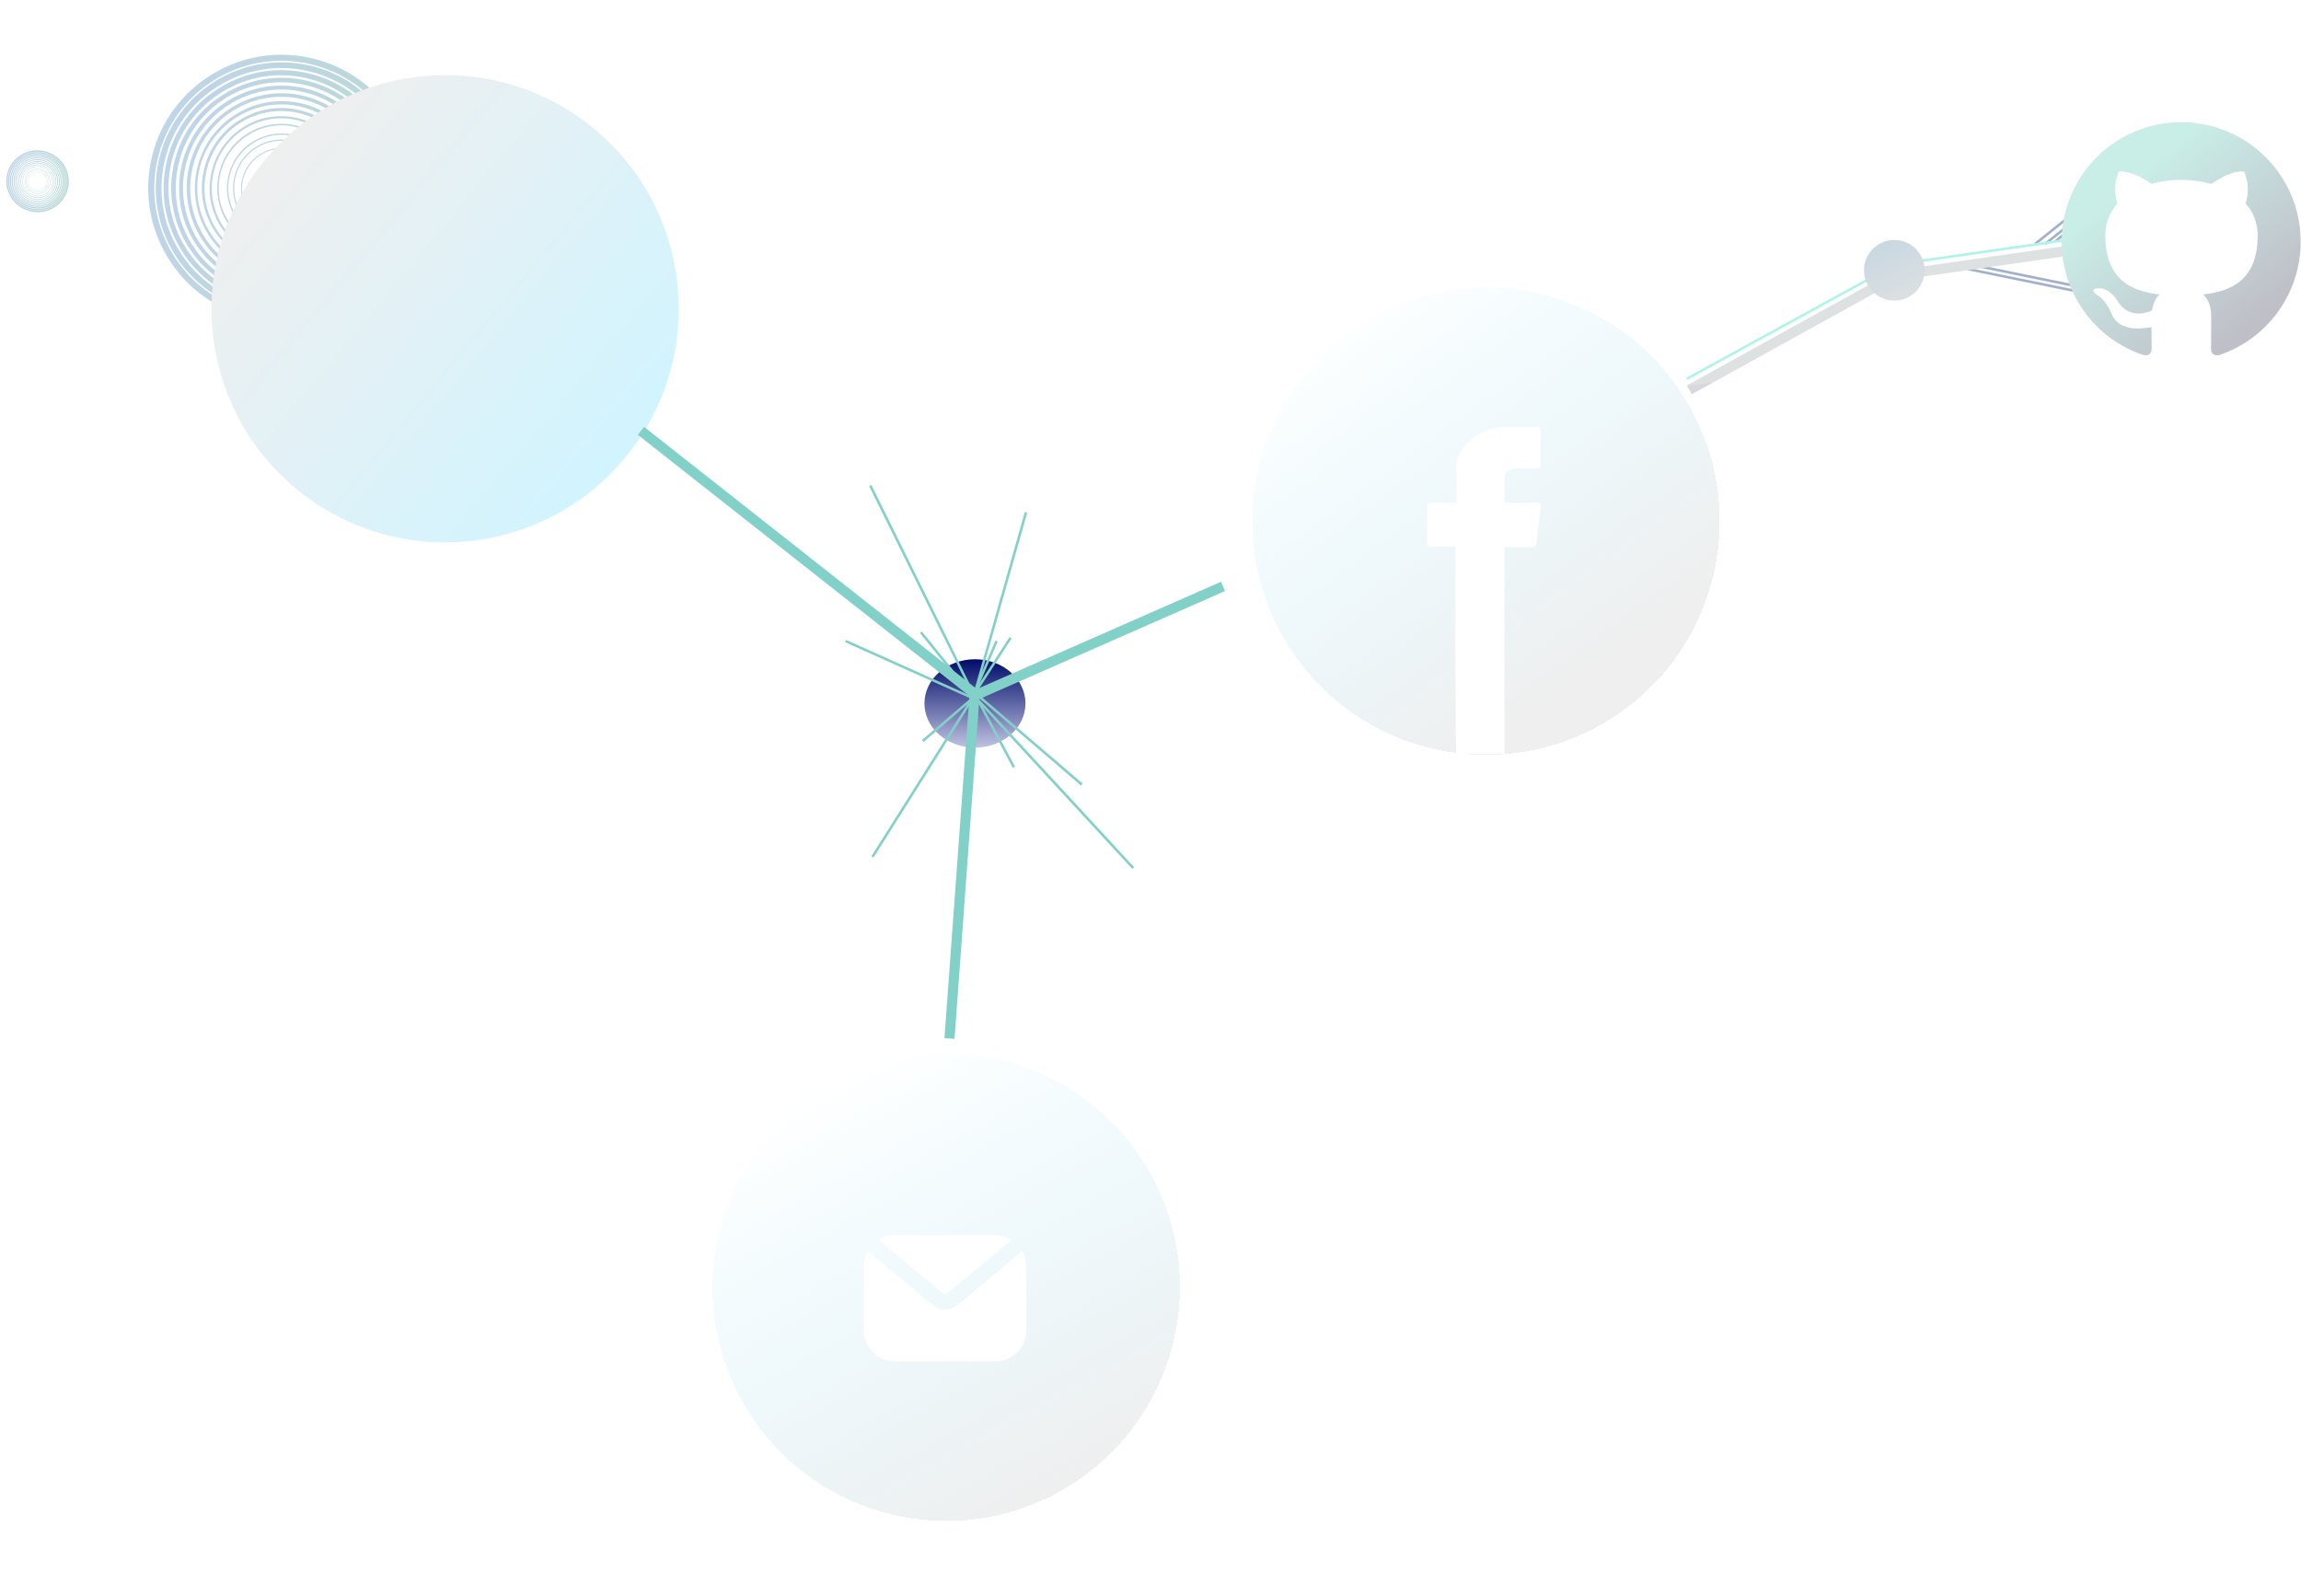 <svg width="911" height="632" viewBox="0 0 911 632" fill="none" xmlns="http://www.w3.org/2000/svg">
<path d="M159.904 85.845C156.856 98.804 148.981 109.766 137.732 116.731C126.367 123.669 113.017 125.951 100.058 122.904C87.098 119.856 76.136 111.981 69.171 100.732C62.206 89.484 59.951 76.017 62.999 63.057C66.046 50.098 73.922 39.136 85.17 32.171C96.418 25.206 109.885 22.951 122.845 25.999C135.804 29.046 146.766 36.922 153.731 48.17C160.669 59.535 162.951 72.885 159.904 85.845ZM65.217 63.579C62.307 75.955 64.376 88.639 71.073 99.455C77.77 110.27 88.203 117.775 100.579 120.685C112.955 123.596 125.639 121.527 136.455 114.829C147.27 108.132 154.775 97.699 157.685 85.323C160.596 72.947 158.527 60.263 151.829 49.447C145.132 38.632 134.699 31.127 122.323 28.217C109.947 25.307 97.263 27.376 86.448 34.073C75.632 40.77 68.127 51.203 65.217 63.579Z" fill="url(#paint0_linear_0)" fill-opacity="0.3"/>
<path d="M156.869 85.131C154.013 97.273 146.653 107.617 136.009 114.108C125.454 120.744 112.914 122.723 100.772 119.868C88.63 117.013 78.286 109.652 71.795 99.008C65.187 88.337 63.179 75.914 66.035 63.771C68.89 51.629 76.251 41.285 86.895 34.794C97.566 28.186 109.989 26.179 122.132 29.034C134.274 31.889 144.618 39.25 151.109 49.894C157.744 60.449 159.724 72.989 156.869 85.131ZM67.903 64.21C65.157 75.886 67.157 87.815 73.408 97.909C79.659 108.004 89.563 115.138 101.122 117.856C112.797 120.601 124.726 118.601 134.821 112.35C144.915 106.099 152.049 96.195 154.767 84.637C157.485 73.078 155.513 61.033 149.262 50.938C143.011 40.844 133.107 33.709 121.548 30.991C109.873 28.246 97.944 30.246 87.85 36.497C77.755 42.748 70.648 52.535 67.903 64.21Z" fill="url(#paint1_linear_0)" fill-opacity="0.3"/>
<path d="M162.823 86.531C159.583 100.308 151.192 111.888 139.223 119.3C127.254 126.712 113.148 129.062 99.371 125.823C85.594 122.583 74.015 114.192 66.603 102.223C59.191 90.254 56.84 76.148 60.08 62.371C63.32 48.594 71.71 37.014 83.68 29.603C95.649 22.191 109.754 19.84 123.531 23.08C137.308 26.32 148.888 34.71 156.3 46.679C163.712 58.649 166.062 72.754 162.823 86.531ZM62.415 62.92C59.34 75.997 61.567 89.581 68.622 100.973C75.676 112.365 86.844 120.413 99.921 123.488C112.997 126.563 126.581 124.336 137.973 117.281C149.365 110.226 157.413 99.059 160.488 85.982C163.563 72.906 161.336 59.322 154.281 47.93C147.226 36.537 136.059 28.49 122.982 25.415C109.906 22.34 96.322 24.567 84.93 31.622C73.537 38.676 65.49 49.844 62.415 62.92Z" fill="url(#paint2_linear_0)" fill-opacity="0.3"/>
<path d="M153.95 84.445C151.287 95.77 144.324 105.468 134.401 111.512C124.451 117.674 112.783 119.612 101.458 116.949C90.133 114.286 80.435 107.324 74.39 97.401C68.229 87.451 66.29 75.783 68.953 64.458C71.617 53.133 78.579 43.435 88.502 37.39C98.452 31.228 110.12 29.29 121.445 31.953C132.77 34.616 142.468 41.578 148.513 51.501C154.702 61.335 156.613 73.12 153.95 84.445ZM70.705 64.87C68.151 75.728 69.939 86.99 75.832 96.508C81.726 106.026 91.012 112.645 101.87 115.198C112.728 117.751 123.991 115.964 133.508 110.07C143.026 104.177 149.645 94.891 152.198 84.033C154.752 73.175 152.965 61.912 147.071 52.394C141.177 42.877 131.891 36.258 121.033 33.704C110.175 31.151 98.912 32.938 89.395 38.832C79.877 44.726 73.258 54.011 70.705 64.87Z" fill="url(#paint3_linear_0)" fill-opacity="0.3"/>
<path d="M150.915 83.731C148.444 94.239 142.024 103.202 132.795 108.917C123.565 114.632 112.68 116.385 102.173 113.914C91.665 111.443 82.702 105.023 76.987 95.793C71.271 86.564 69.519 75.679 71.99 65.171C74.46 54.664 80.88 45.701 90.11 39.986C99.339 34.27 110.224 32.518 120.732 34.989C131.24 37.459 140.203 43.88 145.918 53.109C151.633 62.338 153.386 73.223 150.915 83.731ZM73.507 65.528C71.119 75.686 72.865 86.076 78.284 94.99C83.732 103.786 92.372 110.007 102.529 112.396C112.687 114.784 123.194 113.066 131.991 107.619C140.787 102.172 147.008 93.531 149.397 83.374C151.785 73.216 150.067 62.709 144.62 53.912C139.173 45.116 130.532 38.895 120.375 36.506C110.217 34.118 99.71 35.836 90.913 41.283C82.089 46.847 75.896 55.371 73.507 65.528Z" fill="url(#paint4_linear_0)" fill-opacity="0.3"/>
<path d="M147.996 83.044C145.689 92.852 139.695 101.052 131.187 106.321C122.679 111.59 112.549 113.274 102.859 110.995C93.168 108.716 84.851 102.694 79.582 94.186C74.313 85.678 72.629 75.548 74.908 65.858C77.187 56.167 83.209 47.85 91.717 42.581C100.225 37.313 110.355 35.629 120.045 37.907C129.736 40.186 138.053 46.208 143.322 54.716C148.707 63.252 150.302 73.237 147.996 83.044ZM76.309 66.187C74.085 75.644 75.646 85.252 80.736 93.472C85.826 101.692 93.731 107.37 103.188 109.594C112.645 111.818 122.253 110.257 130.473 105.167C138.692 100.077 144.398 92.055 146.595 82.715C148.791 73.375 147.258 63.65 142.168 55.431C137.078 47.211 129.056 41.505 119.716 39.309C110.375 37.112 100.651 38.645 92.431 43.735C84.212 48.825 78.533 56.73 76.309 66.187Z" fill="url(#paint5_linear_0)" fill-opacity="0.3"/>
<path d="M145.076 82.358C142.962 91.348 137.483 98.93 129.695 103.753C121.908 108.575 112.562 110.073 103.688 107.987C94.698 105.873 87.116 100.393 82.294 92.606C77.472 84.819 75.973 75.472 78.06 66.599C80.146 57.726 85.653 50.026 93.44 45.204C101.227 40.382 110.574 38.884 119.447 40.97C128.437 43.084 136.02 48.564 140.842 56.351C145.664 64.138 147.19 73.368 145.076 82.358ZM78.994 66.819C76.962 75.458 78.426 84.427 83.07 91.926C87.713 99.425 95.179 104.877 103.819 106.908C112.458 108.94 121.427 107.476 128.926 102.832C136.425 98.189 141.733 90.812 143.764 82.173C145.796 73.533 144.332 64.564 139.688 57.065C135.045 49.566 127.668 44.259 119.028 42.227C110.389 40.196 101.42 41.66 93.921 46.303C86.422 50.947 81.025 58.179 78.994 66.819Z" fill="url(#paint6_linear_0)" fill-opacity="0.3"/>
<path d="M142.04 81.644C140.118 89.817 135.154 96.781 127.944 101.246C120.733 105.711 112.431 106.962 104.258 105.04C96.085 103.118 89.121 98.154 84.656 90.944C80.191 83.733 78.823 75.403 80.772 67.114C82.722 58.824 87.658 51.976 94.869 47.511C102.079 43.047 110.409 41.679 118.699 43.628C126.988 45.577 133.836 50.514 138.301 57.724C142.766 64.935 143.962 73.471 142.04 81.644ZM81.796 67.477C79.929 75.417 81.207 83.603 85.493 90.525C89.78 97.447 96.538 102.239 104.477 104.106C112.417 105.973 120.603 104.695 127.525 100.408C134.447 96.122 139.239 89.364 141.106 81.424C142.973 73.485 141.695 65.299 137.408 58.377C133.122 51.455 126.364 46.662 118.424 44.795C110.485 42.929 102.299 44.207 95.377 48.493C88.455 52.78 83.662 59.538 81.796 67.477Z" fill="url(#paint7_linear_0)" fill-opacity="0.3"/>
<path d="M139.123 80.958C137.393 88.313 132.827 94.632 126.454 98.678C119.965 102.696 112.418 103.879 104.945 102.121C97.59 100.392 91.271 95.826 87.225 89.453C83.207 82.964 82.025 75.416 83.782 67.944C85.539 60.472 90.077 54.27 96.45 50.224C102.939 46.206 110.487 45.023 117.959 46.781C125.314 48.51 131.633 53.076 135.679 59.449C139.581 65.911 140.852 73.602 139.123 80.958ZM84.599 68.136C82.897 75.375 84.134 82.689 87.946 89.007C91.903 95.235 97.899 99.602 105.138 101.304C112.376 103.006 119.69 101.769 126.008 97.957C132.325 94.144 136.603 88.004 138.305 80.766C140.008 73.527 138.77 66.213 134.958 59.895C131.146 53.578 125.005 49.3 117.767 47.598C110.528 45.896 103.214 47.133 96.896 50.945C90.668 54.902 86.301 60.898 84.599 68.136Z" fill="url(#paint8_linear_0)" fill-opacity="0.3"/>
<path d="M136.203 80.272C134.638 86.927 130.615 92.511 124.846 96.083C119.078 99.655 112.286 100.768 105.631 99.203C98.976 97.638 93.392 93.615 89.82 87.846C86.248 82.078 85.135 75.286 86.7 68.631C88.265 61.976 92.288 56.392 98.057 52.82C103.825 49.248 110.617 48.135 117.272 49.7C123.927 51.265 129.511 55.288 133.083 61.057C136.655 66.825 137.768 73.617 136.203 80.272ZM87.284 68.768C85.773 75.19 86.798 81.838 90.397 87.489C93.88 93.113 99.347 97.109 105.768 98.619C112.19 100.129 118.837 99.105 124.489 95.506C130.141 91.906 134.109 86.556 135.619 80.135C137.129 73.713 136.105 67.066 132.506 61.414C128.906 55.762 123.556 51.794 117.135 50.284C110.713 48.774 104.065 49.798 98.414 53.397C92.79 56.88 88.793 62.347 87.284 68.768Z" fill="url(#paint9_linear_0)" fill-opacity="0.3"/>
<path d="M132.467 79.393C131.138 85.043 127.722 89.784 122.824 92.817C117.926 95.85 112.16 96.795 106.509 95.466C100.859 94.138 96.118 90.722 93.085 85.824C90.052 80.926 89.107 75.159 90.436 69.509C91.764 63.859 95.18 59.118 100.078 56.085C104.976 53.052 110.742 52.107 116.393 53.435C122.043 54.764 126.784 58.18 129.817 63.078C132.85 67.976 133.795 73.742 132.467 79.393ZM90.931 69.626C89.649 75.078 90.519 80.722 93.575 85.521C96.532 90.296 101.174 93.689 106.626 94.971C112.078 96.253 117.722 95.383 122.521 92.327C127.319 89.271 130.689 84.728 131.971 79.276C133.253 73.824 132.383 68.18 129.327 63.381C126.271 58.583 121.728 55.213 116.276 53.931C110.824 52.649 105.18 53.519 100.381 56.575C95.606 59.532 92.213 64.174 90.931 69.626Z" fill="url(#paint10_linear_0)" fill-opacity="0.3"/>
<path d="M127.674 72.751C128.169 77.044 126.962 81.227 124.278 84.589C121.594 87.951 117.768 90.071 113.448 90.569C109.129 91.067 104.921 89.874 101.542 87.211C98.163 84.549 96.035 80.75 95.54 76.457C95.045 72.165 96.252 67.982 98.936 64.62C101.62 61.258 105.446 59.138 109.765 58.639C114.085 58.141 118.293 59.335 121.672 61.997C125.051 64.66 127.178 68.459 127.674 72.751ZM95.919 76.414C96.397 80.556 98.44 84.288 101.81 86.875C105.105 89.471 109.237 90.673 113.405 90.193C117.573 89.712 121.332 87.676 123.94 84.323C126.548 80.97 127.772 76.937 127.295 72.795C126.817 68.653 124.774 64.921 121.403 62.333C118.033 59.746 113.977 58.535 109.809 59.016C105.641 59.497 101.882 61.533 99.274 64.886C96.657 68.164 95.442 72.272 95.919 76.414Z" fill="url(#paint11_linear_0)" fill-opacity="0.3"/>
<path d="M130.132 78.844C128.951 83.866 125.914 88.081 121.561 90.776C117.207 93.472 112.082 94.313 107.059 93.132C102.036 91.95 97.822 88.914 95.126 84.56C92.43 80.207 91.59 75.081 92.771 70.058C93.952 65.036 96.989 60.821 101.342 58.126C105.696 55.43 110.822 54.589 115.844 55.77C120.867 56.952 125.081 59.988 127.777 64.342C130.473 68.695 131.313 73.821 130.132 78.844ZM93.212 70.162C92.072 75.008 92.845 80.025 95.562 84.291C98.19 88.535 102.316 91.551 107.163 92.691C112.009 93.831 117.026 93.058 121.291 90.341C125.557 87.624 128.552 83.587 129.692 78.74C130.831 73.894 130.058 68.877 127.342 64.611C124.625 60.346 120.587 57.351 115.741 56.211C110.894 55.072 105.877 55.844 101.612 58.561C97.367 61.189 94.351 65.316 93.212 70.162Z" fill="url(#paint12_linear_0)" fill-opacity="0.3"/>
<path d="M26.236 74.431C25.528 77.438 23.687 79.979 21.053 81.589C18.391 83.193 15.26 83.715 12.218 83C9.176 82.285 6.6 80.449 4.959 77.833C3.318 75.218 2.781 72.089 3.489 69.082C4.196 66.075 6.037 63.534 8.671 61.923C11.306 60.313 14.464 59.797 17.506 60.513C20.548 61.228 23.124 63.063 24.765 65.679C26.399 68.322 26.943 71.424 26.236 74.431ZM4.009 69.204C3.334 72.076 3.827 75.023 5.405 77.538C6.982 80.053 9.434 81.802 12.339 82.485C15.244 83.168 18.219 82.695 20.752 81.147C23.285 79.598 25.04 77.18 25.715 74.308C26.39 71.436 25.897 68.49 24.32 65.975C22.742 63.459 20.29 61.711 17.385 61.028C14.48 60.344 11.506 60.817 8.972 62.366C6.439 63.914 4.685 66.332 4.009 69.204Z" fill="url(#paint13_linear_0)" fill-opacity="0.3"/>
<path d="M25.523 74.263C24.86 77.081 23.14 79.478 20.646 80.979C18.174 82.514 15.234 82.966 12.384 82.296C9.533 81.625 7.102 79.91 5.573 77.435C4.017 74.953 3.538 72.067 4.201 69.249C4.864 66.432 6.584 64.034 9.077 62.533C11.577 61.005 14.49 60.547 17.34 61.217C20.19 61.887 22.621 63.603 24.151 66.078C25.713 68.533 26.185 71.445 25.523 74.263ZM4.639 69.353C4.002 72.062 4.479 74.833 5.951 77.18C7.424 79.528 9.751 81.191 12.464 81.829C15.205 82.473 18.002 82.016 20.367 80.57C22.731 79.125 24.399 76.829 25.029 74.147C25.66 71.465 25.19 68.667 23.718 66.319C22.245 63.972 19.918 62.309 17.204 61.671C14.464 61.027 11.667 61.484 9.302 62.929C6.938 64.375 5.277 66.643 4.639 69.353Z" fill="url(#paint14_linear_0)" fill-opacity="0.3"/>
<path d="M26.92 74.592C26.169 77.789 24.207 80.473 21.404 82.187C18.6 83.9 15.293 84.438 12.059 83.677C8.825 82.917 6.103 80.962 4.357 78.178C2.611 75.394 2.051 72.118 2.803 68.921C3.555 65.724 5.516 63.04 8.32 61.326C11.123 59.612 14.431 59.075 17.665 59.836C20.899 60.596 23.62 62.551 25.366 65.335C27.112 68.118 27.672 71.395 26.92 74.592ZM3.351 69.05C2.638 72.084 3.168 75.24 4.83 77.889C6.492 80.538 9.117 82.414 12.186 83.135C15.255 83.857 18.441 83.348 21.109 81.717C23.778 80.086 25.659 77.498 26.372 74.463C27.086 71.429 26.555 68.273 24.893 65.624C23.232 62.974 20.607 61.099 17.538 60.377C14.468 59.656 11.283 60.165 8.614 61.796C5.946 63.427 4.065 66.015 3.351 69.05Z" fill="url(#paint15_linear_0)" fill-opacity="0.3"/>
<path d="M24.838 74.102C24.22 76.73 22.592 78.978 20.268 80.376C17.938 81.8 15.201 82.243 12.543 81.618C9.885 80.993 7.606 79.371 6.181 77.063C4.73 74.749 4.268 72.039 4.886 69.411C5.504 66.783 7.132 64.535 9.456 63.137C11.787 61.712 14.523 61.269 17.181 61.895C19.84 62.52 22.119 64.142 23.543 66.45C25.001 68.737 25.456 71.474 24.838 74.102ZM5.297 69.507C4.705 72.027 5.131 74.643 6.519 76.857C7.908 79.07 10.09 80.612 12.639 81.212C15.187 81.811 17.828 81.403 20.058 80.04C22.287 78.677 23.834 76.525 24.427 74.005C25.019 71.486 24.593 68.87 23.205 66.656C21.817 64.443 19.634 62.9 17.086 62.301C14.537 61.702 11.896 62.11 9.667 63.473C7.437 64.835 5.89 66.988 5.297 69.507Z" fill="url(#paint16_linear_0)" fill-opacity="0.3"/>
<path d="M24.125 73.935C23.552 76.373 22.051 78.45 19.889 79.772C17.727 81.093 15.175 81.494 12.709 80.914C10.242 80.334 8.135 78.838 6.789 76.691C5.443 74.545 5.025 72.016 5.599 69.578C6.172 67.14 7.673 65.062 9.835 63.741C11.996 62.419 14.549 62.019 17.015 62.599C19.482 63.179 21.588 64.675 22.934 66.821C24.281 68.968 24.698 71.496 24.125 73.935ZM5.955 69.662C5.401 72.019 5.816 74.433 7.093 76.506C8.376 78.551 10.407 80.001 12.791 80.562C15.176 81.122 17.64 80.73 19.7 79.47C21.76 78.21 23.215 76.208 23.769 73.851C24.323 71.494 23.914 69.053 22.631 67.007C21.347 64.962 19.317 63.512 16.932 62.951C14.548 62.391 12.084 62.783 10.024 64.043C7.957 65.329 6.509 67.305 5.955 69.662Z" fill="url(#paint17_linear_0)" fill-opacity="0.3"/>
<path d="M23.44 73.774C22.905 76.049 21.504 77.95 19.511 79.168C17.518 80.387 15.143 80.772 12.868 80.237C10.593 79.702 8.639 78.299 7.398 76.32C6.156 74.341 5.755 71.988 6.284 69.739C6.813 67.491 8.221 65.563 10.213 64.345C12.206 63.127 14.582 62.742 16.856 63.276C19.131 63.811 21.086 65.215 22.327 67.193C23.595 69.178 23.975 71.498 23.44 73.774ZM6.613 69.817C6.097 72.011 6.469 74.243 7.668 76.155C8.867 78.066 10.725 79.389 12.944 79.912C15.164 80.433 17.417 80.077 19.343 78.9C21.268 77.723 22.602 75.864 23.111 73.696C23.621 71.529 23.256 69.27 22.057 67.358C20.858 65.447 18.972 64.117 16.78 63.602C14.587 63.086 12.307 63.436 10.382 64.613C8.456 65.79 7.129 67.622 6.613 69.817Z" fill="url(#paint18_linear_0)" fill-opacity="0.3"/>
<path d="M22.755 73.612C22.264 75.699 20.983 77.456 19.159 78.571C17.335 79.686 15.144 80.028 13.061 79.538C10.951 79.042 9.168 77.766 8.033 75.954C6.897 74.144 6.54 71.972 7.024 69.913C7.508 67.854 8.795 66.07 10.619 64.955C12.443 63.84 14.635 63.497 16.718 63.987C18.828 64.483 20.61 65.76 21.746 67.571C22.882 69.382 23.245 71.526 22.755 73.612ZM7.243 69.965C6.772 71.97 7.12 74.053 8.214 75.797C9.308 77.541 11.063 78.811 13.091 79.288C15.119 79.765 17.222 79.431 18.978 78.357C20.735 77.283 21.976 75.573 22.447 73.569C22.918 71.564 22.57 69.48 21.476 67.736C20.382 65.992 18.648 64.756 16.62 64.279C14.592 63.802 12.489 64.136 10.733 65.21C8.976 66.284 7.714 67.96 7.243 69.965Z" fill="url(#paint19_linear_0)" fill-opacity="0.3"/>
<path d="M22.043 73.445C21.597 75.341 20.436 76.955 18.747 77.988C17.058 79.02 15.111 79.306 13.193 78.855C11.275 78.403 9.638 77.247 8.586 75.57C7.534 73.893 7.209 71.958 7.661 70.034C8.113 68.111 9.267 66.524 10.956 65.491C12.645 64.459 14.598 64.146 16.544 64.604C18.49 65.061 20.099 66.212 21.151 67.888C22.203 69.565 22.489 71.548 22.043 73.445ZM7.901 70.119C7.468 71.962 7.773 73.863 8.782 75.473C9.792 77.083 11.38 78.2 13.244 78.638C15.108 79.076 17.027 78.784 18.649 77.793C20.27 76.802 21.39 75.235 21.823 73.393C22.257 71.551 21.952 69.649 20.942 68.04C19.932 66.43 18.344 65.313 16.48 64.875C14.617 64.436 12.697 64.728 11.076 65.719C9.455 66.711 8.334 68.277 7.901 70.119Z" fill="url(#paint20_linear_0)" fill-opacity="0.3"/>
<path d="M21.358 73.284C20.956 74.991 19.889 76.455 18.396 77.391C16.876 78.32 15.107 78.59 13.353 78.177C11.626 77.772 10.141 76.707 9.188 75.225C8.241 73.716 7.96 71.963 8.367 70.229C8.775 68.495 9.836 67.058 11.329 66.122C12.849 65.193 14.618 64.923 16.372 65.335C18.099 65.741 19.584 66.805 20.537 68.287C21.456 69.79 21.759 71.577 21.358 73.284ZM8.559 70.274C8.164 71.954 8.459 73.653 9.357 75.122C10.289 76.571 11.698 77.588 13.397 77.988C15.096 78.387 16.811 78.105 18.291 77.223C19.771 76.342 20.771 74.918 21.166 73.239C21.561 71.559 21.266 69.86 20.368 68.391C19.47 66.921 18.027 65.925 16.328 65.525C14.629 65.126 12.914 65.408 11.434 66.29C9.975 67.205 8.954 68.594 8.559 70.274Z" fill="url(#paint21_linear_0)" fill-opacity="0.3"/>
<path d="M20.672 73.123C20.309 74.667 19.368 75.961 18.017 76.787C16.666 77.613 15.073 77.868 13.511 77.5C11.949 77.133 10.637 76.195 9.795 74.854C8.954 73.512 8.689 71.935 9.052 70.39C9.415 68.846 10.355 67.552 11.707 66.726C13.058 65.9 14.65 65.645 16.212 66.013C17.775 66.38 19.087 67.318 19.928 68.659C20.77 70.001 21.035 71.579 20.672 73.123ZM9.189 70.422C8.838 71.913 9.083 73.457 9.93 74.771C10.751 76.079 12.036 77.01 13.543 77.365C15.05 77.719 16.609 77.485 17.933 76.653C19.257 75.821 20.184 74.581 20.535 73.091C20.885 71.6 20.641 70.056 19.793 68.742C18.945 67.427 17.688 66.503 16.181 66.148C14.673 65.794 13.114 66.028 11.791 66.86C10.473 67.665 9.539 68.932 9.189 70.422Z" fill="url(#paint22_linear_0)" fill-opacity="0.3"/>
<path d="M19.795 72.916C19.487 74.228 18.688 75.326 17.541 76.028C16.394 76.729 15.042 76.945 13.715 76.633C12.389 76.321 11.275 75.525 10.56 74.386C9.846 73.247 9.621 71.908 9.929 70.596C10.237 69.285 11.036 68.186 12.183 67.485C13.33 66.784 14.682 66.568 16.009 66.88C17.335 67.192 18.449 67.988 19.164 69.127C19.878 70.266 20.103 71.605 19.795 72.916ZM10.045 70.624C9.748 71.889 9.955 73.2 10.675 74.316C11.371 75.427 12.463 76.217 13.742 76.518C15.022 76.819 16.346 76.621 17.47 75.914C18.593 75.207 19.381 74.154 19.679 72.889C19.976 71.624 19.769 70.313 19.049 69.197C18.329 68.081 17.262 67.296 15.982 66.995C14.702 66.694 13.378 66.892 12.255 67.599C11.136 68.283 10.343 69.359 10.045 70.624Z" fill="url(#paint23_linear_0)" fill-opacity="0.3"/>
<path d="M18.667 71.371C18.785 72.368 18.505 73.339 17.877 74.118C17.25 74.897 16.353 75.387 15.34 75.5C14.327 75.613 13.339 75.334 12.545 74.713C11.751 74.093 11.249 73.21 11.131 72.213C11.012 71.216 11.293 70.245 11.92 69.466C12.548 68.687 13.444 68.197 14.457 68.084C15.47 67.971 16.458 68.251 17.252 68.871C18.047 69.491 18.548 70.374 18.667 71.371ZM11.22 72.203C11.334 73.165 11.816 74.033 12.608 74.635C13.382 75.24 14.352 75.522 15.33 75.413C16.307 75.304 17.188 74.833 17.798 74.056C18.408 73.279 18.692 72.343 18.578 71.381C18.463 70.419 17.982 69.552 17.19 68.949C16.397 68.346 15.445 68.062 14.468 68.172C13.49 68.281 12.61 68.751 12 69.528C11.388 70.288 11.105 71.241 11.22 72.203Z" fill="url(#paint24_linear_0)" fill-opacity="0.3"/>
<path d="M19.247 72.787C18.973 73.953 18.263 74.93 17.244 75.553C16.224 76.176 15.022 76.368 13.843 76.091C12.664 75.814 11.674 75.106 11.039 74.094C10.403 73.081 10.203 71.891 10.477 70.725C10.751 69.56 11.461 68.583 12.481 67.96C13.501 67.336 14.703 67.144 15.882 67.421C17.061 67.699 18.051 68.406 18.686 69.419C19.321 70.431 19.521 71.622 19.247 72.787ZM10.581 70.749C10.316 71.874 10.501 73.04 11.14 74.031C11.76 75.019 12.729 75.721 13.867 75.989C15.005 76.256 16.181 76.08 17.18 75.452C18.179 74.823 18.879 73.888 19.144 72.763C19.408 71.638 19.224 70.473 18.584 69.481C17.944 68.489 16.995 67.791 15.858 67.524C14.72 67.256 13.543 67.433 12.544 68.061C11.55 68.669 10.845 69.625 10.581 70.749Z" fill="url(#paint25_linear_0)" fill-opacity="0.3"/>
<g filter="url(#filter0_d_0)">
<circle cx="175.239" cy="122.239" r="92.5" transform="rotate(-50.377 175.239 122.239)" fill="url(#paint26_linear_0)"/>
</g>
<g filter="url(#filter1_d_0)">
<circle cx="587.357" cy="206.357" r="92.5" transform="rotate(60 587.357 206.357)" fill="url(#paint27_linear_0)" shape-rendering="crispEdges"/>
</g>
<g filter="url(#filter2_d_0)">
<circle cx="373.627" cy="509.627" r="92.5" transform="rotate(151.189 373.627 509.627)" fill="url(#paint28_linear_0)" shape-rendering="crispEdges"/>
</g>
<line x1="779.1" y1="106.51" x2="823.1" y2="115.51" stroke="#A1B0CD"/>
<line x1="779.1" y1="104.51" x2="823.1" y2="113.51" stroke="#A1B0CD"/>
<path d="M817 99.5L750.865 108.981L709.847 131.654L668.829 154.328" stroke="url(#paint29_linear_0)" stroke-width="4"/>
<line x1="809.688" y1="96.61" x2="834.688" y2="76.61" stroke="#A1B0CD"/>
<line x1="805.688" y1="96.61" x2="830.688" y2="76.61" stroke="#A1B0CD"/>
<line x1="813.682" y1="95.615" x2="836.682" y2="76.615" stroke="#A1B0CD"/>
<path d="M817.024 95.165L750.43 104.715L709.099 127.354L667.769 149.994" stroke="#B0F3EB"/>
<g filter="url(#filter3_f_0)">
<ellipse cx="386" cy="278.5" rx="20" ry="17.5" fill="url(#paint30_linear_0)"/>
</g>
<line x1="385.762" y1="274.571" x2="253.762" y2="170.571" stroke="url(#paint31_linear_0)" stroke-width="4"/>
<line x1="386.22" y1="275.244" x2="484.195" y2="232.169" stroke="url(#paint32_linear_0)" stroke-width="4"/>
<line x1="385.552" y1="275.221" x2="344.552" y2="192.221" stroke="url(#paint33_linear_0)"/>
<line x1="385.838" y1="275.647" x2="448.648" y2="343.653" stroke="url(#paint34_linear_0)"/>
<line x1="385.995" y1="273.146" x2="375.922" y2="411.14" stroke="url(#paint35_linear_0)" stroke-width="4"/>
<line x1="386.441" y1="275.764" x2="401.441" y2="303.764" stroke="url(#paint36_linear_0)"/>
<line x1="384.798" y1="275.341" x2="364.611" y2="250.314" stroke="url(#paint37_linear_0)"/>
<line x1="386.423" y1="274.267" x2="345.423" y2="339.267" stroke="url(#paint38_linear_0)"/>
<line x1="385.272" y1="276.809" x2="406.204" y2="202.864" stroke="url(#paint39_linear_0)"/>
<line x1="385.54" y1="274.803" x2="394.54" y2="253.803" stroke="url(#paint40_linear_0)"/>
<line x1="385.967" y1="276.045" x2="383.277" y2="298.733" stroke="url(#paint41_linear_0)"/>
<line x1="386.325" y1="274.62" x2="428.325" y2="310.62" stroke="url(#paint42_linear_0)"/>
<line x1="385.266" y1="276.442" x2="334.795" y2="253.798" stroke="url(#paint43_linear_0)"/>
<line x1="386.325" y1="275.38" x2="365.325" y2="293.38" stroke="url(#paint44_linear_0)"/>
<line x1="385.051" y1="275.714" x2="400.099" y2="252.507" stroke="url(#paint45_linear_0)"/>
<path d="M566.437 216.446H576.202V256.646C576.202 257.44 576.202 278.5 576.5 298.5H595.632C595.632 299.5 595.632 257.44 595.632 256.646V216.635H606.858C607.588 216.635 608.202 216.087 608.285 215.362L609.99 200.562C610.037 200.155 609.908 199.748 609.636 199.442C609.363 199.136 608.973 198.961 608.563 198.961H595.633V189.684C595.633 186.887 597.139 185.469 600.109 185.469C600.532 185.469 608.563 185.469 608.563 185.469C609.357 185.469 610 184.826 610 184.032V170.447C610 169.654 609.357 169.011 608.563 169.011H596.912C596.83 169.007 596.647 169 596.378 169C594.357 169 587.33 169.397 581.779 174.503C575.629 180.162 576.484 186.938 576.688 188.112V198.961H566.437C565.643 198.961 565 199.604 565 200.398V215.009C565 215.802 565.643 216.446 566.437 216.446Z" fill="white"/>
<path d="M348.077 491.077L373.077 511.846L373.154 511.923C373.769 512.462 374.615 512.462 375.154 511.923L375.231 511.846L400.231 491.077C400.307 491 400.384 491 400.461 490.923C398.538 489.769 396.307 489 393.923 489H354.307C351.923 489 349.692 489.692 347.769 490.923C347.846 490.923 348 491 348.077 491.077Z" fill="white"/>
<path d="M404.692 495.231C404.538 495.462 404.385 495.616 404.154 495.769L379.231 516.539C377.769 517.769 376 518.462 374.154 518.462C372.308 518.462 370.538 517.846 369.077 516.539L344.154 495.769C343.923 495.616 343.769 495.385 343.615 495.231C342.615 497 342 499.077 342 501.308V526.692C342 533.462 347.538 539 354.308 539H394C400.769 539 406.308 533.462 406.308 526.692V501.308C406.308 499.077 405.692 497 404.692 495.231Z" fill="white"/>
<path d="M863.568 48.378C837.429 48.378 816.259 69.549 816.259 95.687C816.259 116.621 829.801 134.303 848.606 140.571C850.972 140.985 851.859 139.566 851.859 138.324C851.859 137.201 851.799 133.475 851.799 129.513C839.913 131.701 836.838 126.615 835.892 123.954C835.36 122.594 833.053 118.395 831.043 117.272C829.387 116.385 827.022 114.197 830.984 114.138C834.709 114.078 837.37 117.567 838.257 118.987C842.515 126.142 849.316 124.132 852.036 122.89C852.45 119.815 853.692 117.745 855.052 116.562C844.526 115.379 833.526 111.299 833.526 93.204C833.526 88.059 835.36 83.801 838.376 80.489C837.903 79.306 836.247 74.457 838.849 67.952C838.849 67.952 842.811 66.711 851.859 72.802C855.643 71.737 859.665 71.205 863.686 71.205C867.707 71.205 871.728 71.737 875.513 72.802C884.561 66.651 888.523 67.952 888.523 67.952C891.125 74.457 889.469 79.306 888.996 80.489C892.012 83.801 893.845 87.999 893.845 93.204C893.845 111.358 882.787 115.379 872.261 116.562C873.975 118.041 875.454 120.879 875.454 125.314C875.454 131.642 875.395 136.728 875.395 138.324C875.395 139.566 876.282 141.044 878.647 140.571C888.039 137.402 896.201 131.366 901.982 123.314C907.764 115.262 910.875 105.6 910.876 95.687C910.876 69.549 889.706 48.378 863.568 48.378Z" fill="url(#paint46_linear_0)"/>
<g filter="url(#filter4_d_0)">
<circle cx="750" cy="107" r="12" fill="url(#paint47_linear_0)"/>
</g>
<defs>
<filter id="filter0_d_0" x="54.737" y="0.737" width="243.005" height="243.005" filterUnits="userSpaceOnUse" color-interpolation-filters="sRGB">
<feFlood flood-opacity="0" result="BackgroundImageFix"/>
<feColorMatrix in="SourceAlpha" type="matrix" values="0 0 0 0 0 0 0 0 0 0 0 0 0 0 0 0 0 0 127 0" result="hardAlpha"/>
<feMorphology radius="10" operator="dilate" in="SourceAlpha" result="effect1_dropShadow_0"/>
<feOffset dx="1"/>
<feGaussianBlur stdDeviation="9.5"/>
<feComposite in2="hardAlpha" operator="out"/>
<feColorMatrix type="matrix" values="0 0 0 0 1 0 0 0 0 1 0 0 0 0 1 0 0 0 1 0"/>
<feBlend mode="normal" in2="BackgroundImageFix" result="effect1_dropShadow_0"/>
<feBlend mode="normal" in="SourceGraphic" in2="effect1_dropShadow_0" result="shape"/>
</filter>
<filter id="filter1_d_0" x="466.842" y="84.842" width="243.031" height="243.031" filterUnits="userSpaceOnUse" color-interpolation-filters="sRGB">
<feFlood flood-opacity="0" result="BackgroundImageFix"/>
<feColorMatrix in="SourceAlpha" type="matrix" values="0 0 0 0 0 0 0 0 0 0 0 0 0 0 0 0 0 0 127 0" result="hardAlpha"/>
<feMorphology radius="10" operator="dilate" in="SourceAlpha" result="effect1_dropShadow_0"/>
<feOffset dx="1"/>
<feGaussianBlur stdDeviation="9.5"/>
<feComposite in2="hardAlpha" operator="out"/>
<feColorMatrix type="matrix" values="0 0 0 0 1 0 0 0 0 1 0 0 0 0 1 0 0 0 1 0"/>
<feBlend mode="normal" in2="BackgroundImageFix" result="effect1_dropShadow_0"/>
<feBlend mode="normal" in="SourceGraphic" in2="effect1_dropShadow_0" result="shape"/>
</filter>
<filter id="filter2_d_0" x="253.11" y="388.11" width="243.034" height="243.034" filterUnits="userSpaceOnUse" color-interpolation-filters="sRGB">
<feFlood flood-opacity="0" result="BackgroundImageFix"/>
<feColorMatrix in="SourceAlpha" type="matrix" values="0 0 0 0 0 0 0 0 0 0 0 0 0 0 0 0 0 0 127 0" result="hardAlpha"/>
<feMorphology radius="10" operator="dilate" in="SourceAlpha" result="effect1_dropShadow_0"/>
<feOffset dx="1"/>
<feGaussianBlur stdDeviation="9.5"/>
<feComposite in2="hardAlpha" operator="out"/>
<feColorMatrix type="matrix" values="0 0 0 0 1 0 0 0 0 1 0 0 0 0 1 0 0 0 1 0"/>
<feBlend mode="normal" in2="BackgroundImageFix" result="effect1_dropShadow_0"/>
<feBlend mode="normal" in="SourceGraphic" in2="effect1_dropShadow_0" result="shape"/>
</filter>
<filter id="filter3_f_0" x="331" y="226" width="110" height="105" filterUnits="userSpaceOnUse" color-interpolation-filters="sRGB">
<feFlood flood-opacity="0" result="BackgroundImageFix"/>
<feBlend mode="normal" in="SourceGraphic" in2="BackgroundImageFix" result="shape"/>
<feGaussianBlur stdDeviation="17.5" result="effect1_foregroundBlur_0"/>
</filter>
<filter id="filter4_d_0" x="723" y="80" width="54" height="54" filterUnits="userSpaceOnUse" color-interpolation-filters="sRGB">
<feFlood flood-opacity="0" result="BackgroundImageFix"/>
<feColorMatrix in="SourceAlpha" type="matrix" values="0 0 0 0 0 0 0 0 0 0 0 0 0 0 0 0 0 0 127 0" result="hardAlpha"/>
<feOffset/>
<feGaussianBlur stdDeviation="7.5"/>
<feComposite in2="hardAlpha" operator="out"/>
<feColorMatrix type="matrix" values="0 0 0 0 0.2 0 0 0 0 1 0 0 0 0 0.901 0 0 0 1 0"/>
<feBlend mode="normal" in2="BackgroundImageFix" result="effect1_dropShadow_0"/>
<feBlend mode="normal" in="SourceGraphic" in2="effect1_dropShadow_0" result="shape"/>
</filter>
<linearGradient id="paint0_linear_0" x1="62.999" y1="63.057" x2="159.904" y2="85.845" gradientUnits="userSpaceOnUse">
<stop stop-color="#2D74B6"/>
<stop offset="1" stop-color="#188275"/>
</linearGradient>
<linearGradient id="paint1_linear_0" x1="66.035" y1="63.771" x2="156.869" y2="85.131" gradientUnits="userSpaceOnUse">
<stop stop-color="#2D74B6"/>
<stop offset="1" stop-color="#188275"/>
</linearGradient>
<linearGradient id="paint2_linear_0" x1="60.08" y1="62.371" x2="162.823" y2="86.531" gradientUnits="userSpaceOnUse">
<stop stop-color="#2D74B6"/>
<stop offset="1" stop-color="#188275"/>
</linearGradient>
<linearGradient id="paint3_linear_0" x1="68.953" y1="64.458" x2="153.95" y2="84.445" gradientUnits="userSpaceOnUse">
<stop stop-color="#2D74B6"/>
<stop offset="1" stop-color="#188275"/>
</linearGradient>
<linearGradient id="paint4_linear_0" x1="71.99" y1="65.171" x2="150.915" y2="83.731" gradientUnits="userSpaceOnUse">
<stop stop-color="#2D74B6"/>
<stop offset="1" stop-color="#188275"/>
</linearGradient>
<linearGradient id="paint5_linear_0" x1="74.908" y1="65.858" x2="147.996" y2="83.044" gradientUnits="userSpaceOnUse">
<stop stop-color="#2D74B6"/>
<stop offset="1" stop-color="#188275"/>
</linearGradient>
<linearGradient id="paint6_linear_0" x1="78.06" y1="66.599" x2="145.076" y2="82.358" gradientUnits="userSpaceOnUse">
<stop stop-color="#2D74B6"/>
<stop offset="1" stop-color="#188275"/>
</linearGradient>
<linearGradient id="paint7_linear_0" x1="80.772" y1="67.114" x2="142.068" y2="81.527" gradientUnits="userSpaceOnUse">
<stop stop-color="#2D74B6"/>
<stop offset="1" stop-color="#188275"/>
</linearGradient>
<linearGradient id="paint8_linear_0" x1="83.782" y1="67.944" x2="139.123" y2="80.958" gradientUnits="userSpaceOnUse">
<stop stop-color="#2D74B6"/>
<stop offset="1" stop-color="#188275"/>
</linearGradient>
<linearGradient id="paint9_linear_0" x1="86.7" y1="68.631" x2="136.203" y2="80.272" gradientUnits="userSpaceOnUse">
<stop stop-color="#2D74B6"/>
<stop offset="1" stop-color="#188275"/>
</linearGradient>
<linearGradient id="paint10_linear_0" x1="90.436" y1="69.509" x2="132.467" y2="79.393" gradientUnits="userSpaceOnUse">
<stop stop-color="#2D74B6"/>
<stop offset="1" stop-color="#188275"/>
</linearGradient>
<linearGradient id="paint11_linear_0" x1="95.54" y1="76.457" x2="127.674" y2="72.751" gradientUnits="userSpaceOnUse">
<stop stop-color="#2D74B6"/>
<stop offset="1" stop-color="#188275"/>
</linearGradient>
<linearGradient id="paint12_linear_0" x1="92.771" y1="70.058" x2="130.132" y2="78.844" gradientUnits="userSpaceOnUse">
<stop stop-color="#2D74B6"/>
<stop offset="1" stop-color="#188275"/>
</linearGradient>
<linearGradient id="paint13_linear_0" x1="3.489" y1="69.082" x2="26.236" y2="74.431" gradientUnits="userSpaceOnUse">
<stop stop-color="#2D74B6"/>
<stop offset="1" stop-color="#188275"/>
</linearGradient>
<linearGradient id="paint14_linear_0" x1="4.201" y1="69.249" x2="25.523" y2="74.263" gradientUnits="userSpaceOnUse">
<stop stop-color="#2D74B6"/>
<stop offset="1" stop-color="#188275"/>
</linearGradient>
<linearGradient id="paint15_linear_0" x1="2.803" y1="68.921" x2="26.92" y2="74.592" gradientUnits="userSpaceOnUse">
<stop stop-color="#2D74B6"/>
<stop offset="1" stop-color="#188275"/>
</linearGradient>
<linearGradient id="paint16_linear_0" x1="4.886" y1="69.411" x2="24.838" y2="74.102" gradientUnits="userSpaceOnUse">
<stop stop-color="#2D74B6"/>
<stop offset="1" stop-color="#188275"/>
</linearGradient>
<linearGradient id="paint17_linear_0" x1="5.599" y1="69.578" x2="24.125" y2="73.935" gradientUnits="userSpaceOnUse">
<stop stop-color="#2D74B6"/>
<stop offset="1" stop-color="#188275"/>
</linearGradient>
<linearGradient id="paint18_linear_0" x1="6.284" y1="69.739" x2="23.44" y2="73.774" gradientUnits="userSpaceOnUse">
<stop stop-color="#2D74B6"/>
<stop offset="1" stop-color="#188275"/>
</linearGradient>
<linearGradient id="paint19_linear_0" x1="7.024" y1="69.913" x2="22.755" y2="73.612" gradientUnits="userSpaceOnUse">
<stop stop-color="#2D74B6"/>
<stop offset="1" stop-color="#188275"/>
</linearGradient>
<linearGradient id="paint20_linear_0" x1="7.661" y1="70.034" x2="22.049" y2="73.418" gradientUnits="userSpaceOnUse">
<stop stop-color="#2D74B6"/>
<stop offset="1" stop-color="#188275"/>
</linearGradient>
<linearGradient id="paint21_linear_0" x1="8.367" y1="70.229" x2="21.358" y2="73.284" gradientUnits="userSpaceOnUse">
<stop stop-color="#2D74B6"/>
<stop offset="1" stop-color="#188275"/>
</linearGradient>
<linearGradient id="paint22_linear_0" x1="9.052" y1="70.39" x2="20.672" y2="73.123" gradientUnits="userSpaceOnUse">
<stop stop-color="#2D74B6"/>
<stop offset="1" stop-color="#188275"/>
</linearGradient>
<linearGradient id="paint23_linear_0" x1="9.929" y1="70.596" x2="19.795" y2="72.916" gradientUnits="userSpaceOnUse">
<stop stop-color="#2D74B6"/>
<stop offset="1" stop-color="#188275"/>
</linearGradient>
<linearGradient id="paint24_linear_0" x1="11.131" y1="72.213" x2="18.66" y2="71.316" gradientUnits="userSpaceOnUse">
<stop stop-color="#2D74B6"/>
<stop offset="1" stop-color="#188275"/>
</linearGradient>
<linearGradient id="paint25_linear_0" x1="10.477" y1="70.725" x2="19.247" y2="72.787" gradientUnits="userSpaceOnUse">
<stop stop-color="#2D74B6"/>
<stop offset="1" stop-color="#188275"/>
</linearGradient>
<linearGradient id="paint26_linear_0" x1="175.239" y1="29.739" x2="175.239" y2="214.739" gradientUnits="userSpaceOnUse">
<stop stop-color="#EFEFEF"/>
<stop offset="1" stop-color="#D1F4FF"/>
</linearGradient>
<linearGradient id="paint27_linear_0" x1="651.87" y1="135.857" x2="479.481" y2="153.429" gradientUnits="userSpaceOnUse">
<stop stop-color="#EFEFEF"/>
<stop offset="1" stop-color="#D1F4FF" stop-opacity="0"/>
</linearGradient>
<linearGradient id="paint28_linear_0" x1="373.627" y1="417.127" x2="373.627" y2="602.127" gradientUnits="userSpaceOnUse">
<stop stop-color="#EFEFEF"/>
<stop offset="1" stop-color="#D1F4FF" stop-opacity="0"/>
</linearGradient>
<linearGradient id="paint29_linear_0" x1="766.352" y1="138.77" x2="766.257" y2="138.121" gradientUnits="userSpaceOnUse">
<stop stop-color="#D8D7DD"/>
<stop offset="1" stop-color="#DDE1E1"/>
</linearGradient>
<linearGradient id="paint30_linear_0" x1="386" y1="261" x2="386" y2="296" gradientUnits="userSpaceOnUse">
<stop stop-color="#000B69"/>
<stop offset="1" stop-color="#BFC2E1"/>
</linearGradient>
<linearGradient id="paint31_linear_0" x1="321" y1="221" x2="321.619" y2="220.215" gradientUnits="userSpaceOnUse">
<stop stop-color="#82D1C8"/>
<stop offset="1" stop-color="#FF0099" stop-opacity="0.59"/>
</linearGradient>
<linearGradient id="paint32_linear_0" x1="436.012" y1="255.537" x2="436.415" y2="256.453" gradientUnits="userSpaceOnUse">
<stop stop-color="#82D1C8"/>
<stop offset="1" stop-color="#FF0099" stop-opacity="0.59"/>
</linearGradient>
<linearGradient id="paint33_linear_0" x1="365.5" y1="233.5" x2="366.397" y2="233.057" gradientUnits="userSpaceOnUse">
<stop stop-color="#82D1C8"/>
<stop offset="1" stop-color="#FF0099" stop-opacity="0.59"/>
</linearGradient>
<linearGradient id="paint34_linear_0" x1="416.875" y1="309.989" x2="416.141" y2="310.668" gradientUnits="userSpaceOnUse">
<stop stop-color="#82D1C8"/>
<stop offset="1" stop-color="#FF0099" stop-opacity="0.59"/>
</linearGradient>
<linearGradient id="paint35_linear_0" x1="378.964" y1="341.997" x2="377.966" y2="341.925" gradientUnits="userSpaceOnUse">
<stop stop-color="#82D1C8"/>
<stop offset="1" stop-color="#FF0099" stop-opacity="0.59"/>
</linearGradient>
<linearGradient id="paint36_linear_0" x1="393.5" y1="290" x2="392.619" y2="290.472" gradientUnits="userSpaceOnUse">
<stop stop-color="#82D1C8"/>
<stop offset="1" stop-color="#FF0099" stop-opacity="0.59"/>
</linearGradient>
<linearGradient id="paint37_linear_0" x1="375.094" y1="262.513" x2="375.872" y2="261.885" gradientUnits="userSpaceOnUse">
<stop stop-color="#82D1C8"/>
<stop offset="1" stop-color="#FF0099" stop-opacity="0.59"/>
</linearGradient>
<linearGradient id="paint38_linear_0" x1="365.5" y1="306.5" x2="364.654" y2="305.966" gradientUnits="userSpaceOnUse">
<stop stop-color="#82D1C8"/>
<stop offset="1" stop-color="#FF0099" stop-opacity="0.59"/>
</linearGradient>
<linearGradient id="paint39_linear_0" x1="396.219" y1="239.973" x2="397.181" y2="240.245" gradientUnits="userSpaceOnUse">
<stop stop-color="#82D1C8"/>
<stop offset="1" stop-color="#FF0099" stop-opacity="0.59"/>
</linearGradient>
<linearGradient id="paint40_linear_0" x1="390.5" y1="264.5" x2="391.419" y2="264.894" gradientUnits="userSpaceOnUse">
<stop stop-color="#82D1C8"/>
<stop offset="1" stop-color="#FF0099" stop-opacity="0.59"/>
</linearGradient>
<linearGradient id="paint41_linear_0" x1="384.125" y1="287.33" x2="383.132" y2="287.212" gradientUnits="userSpaceOnUse">
<stop stop-color="#82D1C8"/>
<stop offset="1" stop-color="#FF0099" stop-opacity="0.59"/>
</linearGradient>
<linearGradient id="paint42_linear_0" x1="407" y1="293" x2="406.349" y2="293.759" gradientUnits="userSpaceOnUse">
<stop stop-color="#82D1C8"/>
<stop offset="1" stop-color="#FF0099" stop-opacity="0.59"/>
</linearGradient>
<linearGradient id="paint43_linear_0" x1="360.235" y1="264.664" x2="360.644" y2="263.751" gradientUnits="userSpaceOnUse">
<stop stop-color="#82D1C8"/>
<stop offset="1" stop-color="#FF0099" stop-opacity="0.59"/>
</linearGradient>
<linearGradient id="paint44_linear_0" x1="375.5" y1="284" x2="374.849" y2="283.241" gradientUnits="userSpaceOnUse">
<stop stop-color="#82D1C8"/>
<stop offset="1" stop-color="#FF0099" stop-opacity="0.59"/>
</linearGradient>
<linearGradient id="paint45_linear_0" x1="392.994" y1="264.383" x2="393.833" y2="264.927" gradientUnits="userSpaceOnUse">
<stop stop-color="#82D1C8"/>
<stop offset="1" stop-color="#FF0099" stop-opacity="0.59"/>
</linearGradient>
<linearGradient id="paint46_linear_0" x1="863.568" y1="55.799" x2="910.876" y2="111.457" gradientUnits="userSpaceOnUse">
<stop stop-color="#C9EDE7"/>
<stop offset="1" stop-color="#BFBFC8"/>
</linearGradient>
<linearGradient id="paint47_linear_0" x1="750" y1="95" x2="762" y2="119" gradientUnits="userSpaceOnUse">
<stop stop-color="#C9D8E1"/>
<stop offset="1" stop-color="#DFE1E2"/>
</linearGradient>
</defs>
</svg>
